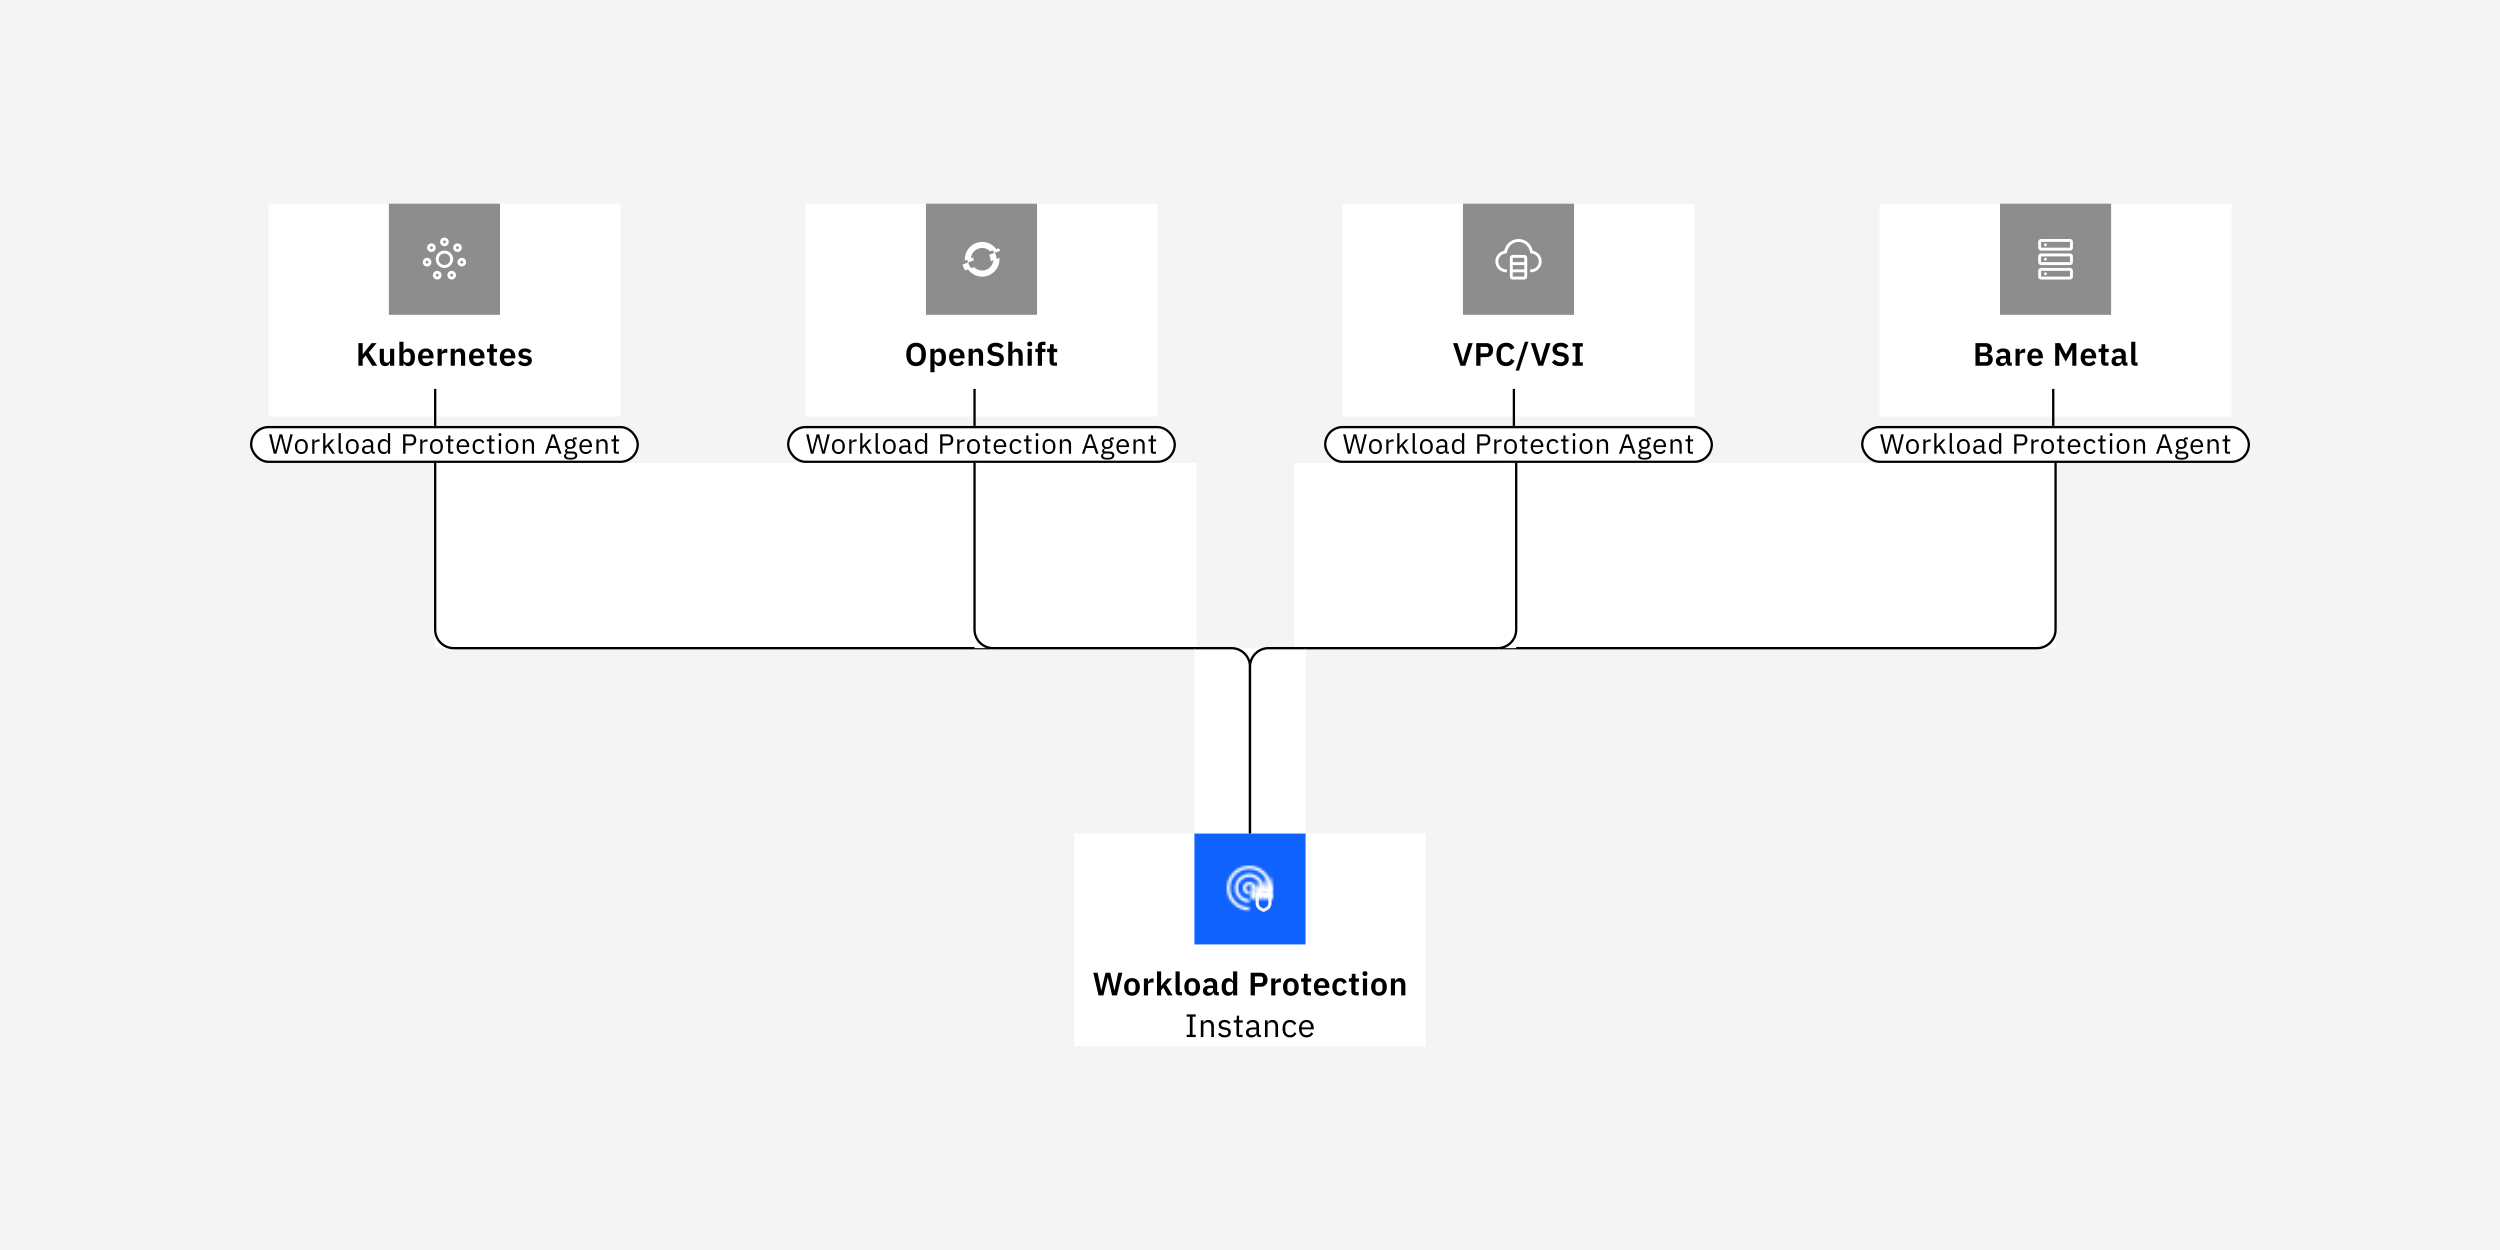 <svg width="1080" height="540" viewBox="0 0 1080 540" fill="none" xmlns="http://www.w3.org/2000/svg">
<rect width="1080" height="540" fill="#F4F4F4"/>
<rect width="152" height="92" transform="translate(464 360)" fill="white" style="mix-blend-mode:multiply"/>
<rect width="48" height="48" transform="translate(516 360)" fill="#0F62FE"/>
<path d="M545.864 394L544.39 393.301C543.192 392.734 542.418 391.511 542.418 390.184V385.724H549.311V390.184C549.311 391.511 548.537 392.734 547.339 393.301L545.864 394ZM543.797 387.103V390.185C543.797 390.98 544.261 391.715 544.98 392.054L545.864 392.473L546.749 392.054C547.468 391.715 547.932 390.98 547.932 390.185V387.103H543.797Z" fill="#F4F4F4"/>
<mask id="mask0_912_49666" style="mask-type:luminance" maskUnits="userSpaceOnUse" x="530" y="374" width="20" height="20">
<path d="M549.294 383.655C549.294 381.076 548.291 378.651 546.468 376.828C544.645 375.005 542.222 374 539.645 374C537.067 374 534.644 375.004 532.822 376.828C529.059 380.592 529.059 386.717 532.822 390.482C534.651 392.312 537.13 393.307 539.661 393.307V391.927C537.49 391.928 535.365 391.076 533.796 389.507C530.571 386.28 530.571 381.03 533.796 377.803C535.358 376.24 537.435 375.38 539.645 375.38C541.854 375.38 543.931 376.24 545.493 377.803C547.056 379.366 547.916 381.445 547.916 383.655C547.916 384.558 547.765 385.435 547.489 386.266L548.797 386.702C549.119 385.732 549.294 384.708 549.294 383.655Z" fill="white"/>
<path d="M545.657 382.051C545.229 380.45 544.202 379.111 542.767 378.283C541.333 377.454 539.661 377.233 538.06 377.662C536.409 378.105 535.09 379.179 534.296 380.556C533.502 381.932 533.231 383.611 533.674 385.264C534.416 388.033 536.929 389.857 539.666 389.857V388.48C536.771 388.479 534.198 385.856 534.973 382.329C535.146 381.538 535.565 380.813 536.16 380.263C537.922 378.634 540.249 378.42 542.078 379.477C543.194 380.122 543.993 381.162 544.326 382.408C544.574 383.334 544.515 384.292 544.22 385.176L545.536 385.614C545.916 384.479 545.977 383.241 545.657 382.051Z" fill="white"/>
<path d="M538.283 383.655C538.283 382.895 538.901 382.276 539.661 382.276C540.421 382.276 541.04 382.895 541.04 383.655C541.04 383.808 541.009 383.952 540.963 384.089L542.266 384.523C542.357 384.249 542.418 383.96 542.418 383.655C542.418 382.132 541.184 380.896 539.661 380.896C538.139 380.896 536.904 382.132 536.904 383.655C536.904 385.178 538.139 386.414 539.661 386.414V385.034C538.901 385.034 538.283 384.415 538.283 383.655Z" fill="white"/>
<path d="M540.351 382.276V384.345H542.418V382.276H540.351Z" fill="url(#paint0_linear_912_49666)"/>
<path d="M545.865 385.034V380.207H542.418V385.034H545.865Z" fill="url(#paint1_linear_912_49666)"/>
<path d="M550 385.724V377.448H545.864V385.724H550Z" fill="url(#paint2_linear_912_49666)"/>
<path d="M550 385.724H545.865V388.482H550V385.724Z" fill="black"/>
<path d="M545.864 385.034H542.418V388.482H545.864V385.034Z" fill="black"/>
<path d="M542.418 384.345H540.351V388.483H542.418V384.345Z" fill="black"/>
</mask>
<g mask="url(#mask0_912_49666)">
<path d="M528.633 372.621V394.689H550.689V372.621H528.633Z" fill="white"/>
</g>
<path d="M476.676 430L477.922 424.834L478.552 422.258H478.58L479.182 424.834L480.428 430H482.514L484.852 420.228H483.088L482.094 424.918L481.478 427.914H481.436L480.75 424.918L479.63 420.228H477.586L476.466 424.918L475.766 427.914H475.724L475.122 424.918L474.156 420.228H472.308L474.576 430H476.676ZM489.012 430.168C491.112 430.168 492.414 428.684 492.414 426.332C492.414 423.994 491.112 422.524 489.012 422.524C486.926 422.524 485.624 423.994 485.624 426.332C485.624 428.684 486.926 430.168 489.012 430.168ZM489.012 428.726C488.088 428.726 487.5 428.124 487.5 427.018V425.66C487.5 424.568 488.088 423.966 489.012 423.966C489.95 423.966 490.538 424.568 490.538 425.66V427.018C490.538 428.124 489.95 428.726 489.012 428.726ZM495.955 430V425.52C495.955 424.722 496.585 424.386 497.789 424.386H498.349V422.692H497.957C496.795 422.692 496.207 423.434 496.025 424.204H495.955V422.692H494.163V430H495.955ZM499.819 430H501.611V427.774L502.577 426.724L504.453 430H506.581L503.795 425.52L506.315 422.692H504.285L502.647 424.568L501.681 425.884H501.611V419.64H499.819V430ZM510.598 430V428.572H509.632V419.64H507.84V428.236C507.84 429.356 508.414 430 509.632 430H510.598ZM515.014 430.168C517.114 430.168 518.416 428.684 518.416 426.332C518.416 423.994 517.114 422.524 515.014 422.524C512.928 422.524 511.626 423.994 511.626 426.332C511.626 428.684 512.928 430.168 515.014 430.168ZM515.014 428.726C514.09 428.726 513.502 428.124 513.502 427.018V425.66C513.502 424.568 514.09 423.966 515.014 423.966C515.952 423.966 516.54 424.568 516.54 425.66V427.018C516.54 428.124 515.952 428.726 515.014 428.726ZM521.97 430.168C523.062 430.168 523.86 429.678 524.098 428.74H524.182C524.294 429.496 524.77 430 525.54 430H526.534V428.572H525.806V425.128C525.806 423.462 524.756 422.524 522.782 422.524C521.312 422.524 520.458 423.084 519.926 423.924L520.99 424.876C521.34 424.372 521.816 423.952 522.656 423.952C523.608 423.952 524.014 424.428 524.014 425.24V425.772H522.768C520.78 425.772 519.646 426.514 519.646 428.012C519.646 429.314 520.486 430.168 521.97 430.168ZM522.572 428.866C521.872 428.866 521.466 428.572 521.466 427.984V427.746C521.466 427.172 521.928 426.85 522.866 426.85H524.014V427.816C524.014 428.502 523.37 428.866 522.572 428.866ZM532.681 430H534.473V419.64H532.681V423.896H532.611C532.359 423.056 531.561 422.524 530.595 422.524C528.761 422.524 527.739 423.896 527.739 426.332C527.739 428.782 528.761 430.168 530.595 430.168C531.561 430.168 532.345 429.608 532.611 428.782H532.681V430ZM531.169 428.684C530.245 428.684 529.615 428.012 529.615 426.976V425.716C529.615 424.68 530.245 423.994 531.169 423.994C532.023 423.994 532.681 424.456 532.681 425.17V427.494C532.681 428.25 532.023 428.684 531.169 428.684ZM542.128 430V426.276H544.676C546.482 426.276 547.574 425.072 547.574 423.252C547.574 421.446 546.482 420.228 544.676 420.228H540.28V430H542.128ZM542.128 421.838H544.508C545.222 421.838 545.656 422.216 545.656 422.93V423.574C545.656 424.288 545.222 424.68 544.508 424.68H542.128V421.838ZM550.952 430V425.52C550.952 424.722 551.582 424.386 552.786 424.386H553.346V422.692H552.954C551.792 422.692 551.204 423.434 551.022 424.204H550.952V422.692H549.16V430H550.952ZM557.646 430.168C559.746 430.168 561.048 428.684 561.048 426.332C561.048 423.994 559.746 422.524 557.646 422.524C555.56 422.524 554.258 423.994 554.258 426.332C554.258 428.684 555.56 430.168 557.646 430.168ZM557.646 428.726C556.722 428.726 556.134 428.124 556.134 427.018V425.66C556.134 424.568 556.722 423.966 557.646 423.966C558.584 423.966 559.172 424.568 559.172 425.66V427.018C559.172 428.124 558.584 428.726 557.646 428.726ZM565.024 430H566.312V428.572H564.926V424.12H566.424V422.692H564.926V420.69H563.316V421.936C563.316 422.44 563.148 422.692 562.616 422.692H562.056V424.12H563.134V428.138C563.134 429.328 563.792 430 565.024 430ZM571.037 430.168C572.395 430.168 573.459 429.65 574.061 428.824L573.095 427.746C572.647 428.32 572.115 428.74 571.233 428.74C570.057 428.74 569.455 428.026 569.455 426.976V426.794H574.313V426.206C574.313 424.204 573.263 422.524 570.981 422.524C568.839 422.524 567.593 424.022 567.593 426.332C567.593 428.67 568.881 430.168 571.037 430.168ZM571.009 423.868C571.933 423.868 572.451 424.554 572.451 425.562V425.688H569.455V425.576C569.455 424.568 570.071 423.868 571.009 423.868ZM578.934 430.168C580.348 430.168 581.37 429.524 581.846 428.236L580.474 427.578C580.208 428.236 579.788 428.726 578.934 428.726C577.94 428.726 577.436 428.04 577.436 427.018V425.688C577.436 424.666 577.94 423.966 578.934 423.966C579.704 423.966 580.166 424.414 580.334 425.03L581.804 424.372C581.37 423.224 580.404 422.524 578.934 422.524C576.778 422.524 575.56 423.994 575.56 426.332C575.56 428.684 576.778 430.168 578.934 430.168ZM585.67 430H586.958V428.572H585.572V424.12H587.07V422.692H585.572V420.69H583.962V421.936C583.962 422.44 583.794 422.692 583.262 422.692H582.702V424.12H583.78V428.138C583.78 429.328 584.438 430 585.67 430ZM589.68 421.628C590.408 421.628 590.73 421.25 590.73 420.732V420.452C590.73 419.934 590.408 419.556 589.68 419.556C588.938 419.556 588.63 419.934 588.63 420.452V420.732C588.63 421.25 588.938 421.628 589.68 421.628ZM588.784 430H590.576V422.692H588.784V430ZM595.711 430.168C597.811 430.168 599.113 428.684 599.113 426.332C599.113 423.994 597.811 422.524 595.711 422.524C593.625 422.524 592.323 423.994 592.323 426.332C592.323 428.684 593.625 430.168 595.711 430.168ZM595.711 428.726C594.787 428.726 594.199 428.124 594.199 427.018V425.66C594.199 424.568 594.787 423.966 595.711 423.966C596.649 423.966 597.237 424.568 597.237 425.66V427.018C597.237 428.124 596.649 428.726 595.711 428.726ZM602.654 430V425.17C602.654 424.386 603.368 423.994 604.11 423.994C604.964 423.994 605.314 424.526 605.314 425.562V430H607.106V425.38C607.106 423.56 606.266 422.524 604.768 422.524C603.634 422.524 603.018 423.126 602.724 423.91H602.654V422.692H600.862V430H602.654Z" fill="black"/>
<path d="M516.562 448V447.02H515.19V439.208H516.562V438.228H512.642V439.208H514.014V447.02H512.642V448H516.562ZM519.878 448V442.988C519.878 442.064 520.746 441.616 521.642 441.616C522.72 441.616 523.28 442.274 523.28 443.562V448H524.4V443.366C524.4 441.616 523.462 440.608 521.978 440.608C520.9 440.608 520.284 441.14 519.934 441.952H519.878V440.776H518.758V448H519.878ZM529.045 448.168C530.697 448.168 531.719 447.314 531.719 445.914C531.719 444.822 531.103 444.122 529.507 443.884L528.947 443.8C528.051 443.66 527.561 443.38 527.561 442.68C527.561 441.994 528.051 441.56 528.975 441.56C529.899 441.56 530.515 441.994 530.837 442.442L531.579 441.77C530.991 441.042 530.221 440.608 529.059 440.608C527.589 440.608 526.483 441.308 526.483 442.736C526.483 444.08 527.477 444.626 528.807 444.822L529.381 444.906C530.333 445.046 530.641 445.48 530.641 446.04C530.641 446.782 530.081 447.216 529.129 447.216C528.219 447.216 527.547 446.81 526.987 446.11L526.189 446.754C526.833 447.608 527.715 448.168 529.045 448.168ZM536.757 448V447.02H535.287V441.756H536.869V440.776H535.287V438.774H534.279V440.118C534.279 440.608 534.125 440.776 533.649 440.776H532.977V441.756H534.167V446.81C534.167 447.51 534.587 448 535.357 448H536.757ZM544.71 448V447.02H543.884V443.044C543.884 441.518 542.848 440.608 541.112 440.608C539.81 440.608 538.942 441.252 538.55 442.022L539.222 442.652C539.614 441.994 540.188 441.574 541.056 441.574C542.204 441.574 542.764 442.134 542.764 443.156V443.87H541.336C539.236 443.87 538.256 444.626 538.256 445.984C538.256 447.328 539.152 448.168 540.678 448.168C541.686 448.168 542.456 447.706 542.764 446.824H542.834C542.918 447.496 543.254 448 544.08 448H544.71ZM540.86 447.216C539.992 447.216 539.432 446.81 539.432 446.096V445.802C539.432 445.102 540.006 444.71 541.28 444.71H542.764V445.9C542.764 446.642 541.966 447.216 540.86 447.216ZM547.588 448V442.988C547.588 442.064 548.456 441.616 549.352 441.616C550.43 441.616 550.99 442.274 550.99 443.562V448H552.11V443.366C552.11 441.616 551.172 440.608 549.688 440.608C548.61 440.608 547.994 441.14 547.644 441.952H547.588V440.776H546.468V448H547.588ZM557.273 448.168C558.645 448.168 559.583 447.496 560.045 446.46L559.233 445.914C558.841 446.74 558.183 447.174 557.273 447.174C555.943 447.174 555.257 446.264 555.257 445.004V443.772C555.257 442.512 555.943 441.602 557.273 441.602C558.155 441.602 558.771 442.036 559.037 442.778L559.975 442.302C559.555 441.308 558.701 440.608 557.273 440.608C555.243 440.608 554.053 442.078 554.053 444.388C554.053 446.698 555.243 448.168 557.273 448.168ZM564.42 448.168C565.778 448.168 566.814 447.496 567.276 446.516L566.478 445.942C566.1 446.74 565.4 447.188 564.49 447.188C563.146 447.188 562.348 446.25 562.348 445.004V444.668H567.542V444.136C567.542 442.092 566.352 440.608 564.42 440.608C562.46 440.608 561.172 442.092 561.172 444.388C561.172 446.684 562.46 448.168 564.42 448.168ZM564.42 441.546C565.568 441.546 566.338 442.4 566.338 443.674V443.828H562.348V443.73C562.348 442.47 563.202 441.546 564.42 441.546Z" fill="black"/>
<rect width="152" height="92" transform="translate(116 88)" fill="white" style="mix-blend-mode:multiply"/>
<rect width="48" height="48" transform="translate(168 88)" fill="#8D8D8D"/>
<path d="M192 106.375C191.629 106.375 191.267 106.265 190.958 106.059C190.65 105.853 190.41 105.56 190.268 105.218C190.126 104.875 190.089 104.498 190.161 104.134C190.233 103.77 190.412 103.436 190.674 103.174C190.936 102.912 191.27 102.733 191.634 102.661C191.998 102.589 192.375 102.626 192.718 102.768C193.06 102.91 193.353 103.15 193.559 103.458C193.765 103.767 193.875 104.129 193.875 104.5C193.874 104.997 193.677 105.474 193.325 105.825C192.974 106.177 192.497 106.374 192 106.375ZM192 103.875C191.876 103.875 191.756 103.912 191.653 103.98C191.55 104.049 191.47 104.147 191.423 104.261C191.375 104.375 191.363 104.501 191.387 104.622C191.411 104.743 191.471 104.855 191.558 104.942C191.645 105.029 191.757 105.089 191.878 105.113C191.999 105.137 192.125 105.125 192.239 105.077C192.353 105.03 192.451 104.95 192.52 104.847C192.588 104.744 192.625 104.624 192.625 104.5C192.625 104.334 192.559 104.175 192.442 104.058C192.325 103.941 192.166 103.875 192 103.875Z" fill="white"/>
<path d="M188.875 120.75C188.504 120.75 188.142 120.64 187.833 120.434C187.525 120.228 187.285 119.935 187.143 119.593C187.001 119.25 186.964 118.873 187.036 118.509C187.108 118.145 187.287 117.811 187.549 117.549C187.811 117.287 188.145 117.108 188.509 117.036C188.873 116.964 189.25 117.001 189.593 117.143C189.935 117.285 190.228 117.525 190.434 117.833C190.64 118.142 190.75 118.504 190.75 118.875C190.749 119.372 190.552 119.849 190.2 120.2C189.849 120.552 189.372 120.749 188.875 120.75ZM188.875 118.25C188.751 118.25 188.631 118.287 188.528 118.355C188.425 118.424 188.345 118.522 188.298 118.636C188.25 118.75 188.238 118.876 188.262 118.997C188.286 119.118 188.346 119.23 188.433 119.317C188.52 119.404 188.632 119.464 188.753 119.488C188.874 119.512 189 119.5 189.114 119.452C189.228 119.405 189.326 119.325 189.395 119.222C189.463 119.119 189.5 118.999 189.5 118.875C189.5 118.709 189.434 118.55 189.317 118.433C189.2 118.316 189.041 118.25 188.875 118.25Z" fill="white"/>
<path d="M186.375 108.875C186.004 108.875 185.642 108.765 185.333 108.559C185.025 108.353 184.785 108.06 184.643 107.718C184.501 107.375 184.464 106.998 184.536 106.634C184.608 106.27 184.787 105.936 185.049 105.674C185.311 105.412 185.645 105.233 186.009 105.161C186.373 105.089 186.75 105.126 187.093 105.268C187.435 105.41 187.728 105.65 187.934 105.958C188.14 106.267 188.25 106.629 188.25 107C188.249 107.497 188.052 107.974 187.7 108.325C187.349 108.677 186.872 108.874 186.375 108.875ZM186.375 106.375C186.251 106.375 186.131 106.412 186.028 106.48C185.925 106.549 185.845 106.647 185.798 106.761C185.75 106.875 185.738 107.001 185.762 107.122C185.786 107.243 185.846 107.355 185.933 107.442C186.02 107.529 186.132 107.589 186.253 107.613C186.374 107.637 186.5 107.625 186.614 107.577C186.728 107.53 186.826 107.45 186.895 107.347C186.963 107.244 187 107.124 187 107C187 106.834 186.934 106.675 186.817 106.558C186.7 106.441 186.541 106.375 186.375 106.375Z" fill="white"/>
<path d="M195.125 120.75C194.754 120.75 194.392 120.64 194.083 120.434C193.775 120.228 193.535 119.935 193.393 119.593C193.251 119.25 193.214 118.873 193.286 118.509C193.358 118.145 193.537 117.811 193.799 117.549C194.061 117.287 194.395 117.108 194.759 117.036C195.123 116.964 195.5 117.001 195.843 117.143C196.185 117.285 196.478 117.525 196.684 117.833C196.89 118.142 197 118.504 197 118.875C196.999 119.372 196.802 119.849 196.45 120.2C196.099 120.552 195.622 120.749 195.125 120.75ZM195.125 118.25C195.001 118.25 194.881 118.287 194.778 118.355C194.675 118.424 194.595 118.522 194.548 118.636C194.5 118.75 194.488 118.876 194.512 118.997C194.536 119.118 194.596 119.23 194.683 119.317C194.77 119.404 194.882 119.464 195.003 119.488C195.124 119.512 195.25 119.5 195.364 119.452C195.478 119.405 195.576 119.325 195.645 119.222C195.713 119.119 195.75 118.999 195.75 118.875C195.75 118.709 195.684 118.55 195.567 118.433C195.45 118.316 195.291 118.25 195.125 118.25Z" fill="white"/>
<path d="M197.625 108.875C197.254 108.875 196.892 108.765 196.583 108.559C196.275 108.353 196.035 108.06 195.893 107.718C195.751 107.375 195.714 106.998 195.786 106.634C195.858 106.27 196.037 105.936 196.299 105.674C196.561 105.412 196.895 105.233 197.259 105.161C197.623 105.089 198 105.126 198.343 105.268C198.685 105.41 198.978 105.65 199.184 105.958C199.39 106.267 199.5 106.629 199.5 107C199.499 107.497 199.302 107.974 198.95 108.325C198.599 108.677 198.122 108.874 197.625 108.875ZM197.625 106.375C197.501 106.375 197.381 106.412 197.278 106.48C197.175 106.549 197.095 106.647 197.048 106.761C197 106.875 196.988 107.001 197.012 107.122C197.036 107.243 197.096 107.355 197.183 107.442C197.27 107.529 197.382 107.589 197.503 107.613C197.624 107.637 197.75 107.625 197.864 107.577C197.978 107.53 198.076 107.45 198.145 107.347C198.213 107.244 198.25 107.124 198.25 107C198.25 106.834 198.184 106.675 198.067 106.558C197.95 106.441 197.791 106.375 197.625 106.375Z" fill="white"/>
<path d="M184.5 115.125C184.129 115.125 183.767 115.015 183.458 114.809C183.15 114.603 182.91 114.31 182.768 113.968C182.626 113.625 182.589 113.248 182.661 112.884C182.733 112.52 182.912 112.186 183.174 111.924C183.436 111.662 183.77 111.483 184.134 111.411C184.498 111.339 184.875 111.376 185.218 111.518C185.56 111.66 185.853 111.9 186.059 112.208C186.265 112.517 186.375 112.879 186.375 113.25C186.374 113.747 186.177 114.224 185.825 114.575C185.474 114.927 184.997 115.124 184.5 115.125ZM184.5 112.625C184.376 112.625 184.256 112.662 184.153 112.73C184.05 112.799 183.97 112.897 183.923 113.011C183.875 113.125 183.863 113.251 183.887 113.372C183.911 113.493 183.971 113.605 184.058 113.692C184.145 113.779 184.257 113.839 184.378 113.863C184.499 113.887 184.625 113.875 184.739 113.827C184.853 113.78 184.951 113.7 185.02 113.597C185.088 113.494 185.125 113.374 185.125 113.25C185.125 113.084 185.059 112.925 184.942 112.808C184.825 112.691 184.666 112.625 184.5 112.625Z" fill="white"/>
<path d="M199.5 115.125C199.129 115.125 198.767 115.015 198.458 114.809C198.15 114.603 197.91 114.31 197.768 113.968C197.626 113.625 197.589 113.248 197.661 112.884C197.733 112.52 197.912 112.186 198.174 111.924C198.436 111.662 198.77 111.483 199.134 111.411C199.498 111.339 199.875 111.376 200.218 111.518C200.56 111.66 200.853 111.9 201.059 112.208C201.265 112.517 201.375 112.879 201.375 113.25C201.374 113.747 201.177 114.224 200.825 114.575C200.474 114.927 199.997 115.124 199.5 115.125ZM199.5 112.625C199.376 112.625 199.256 112.662 199.153 112.73C199.05 112.799 198.97 112.897 198.923 113.011C198.875 113.125 198.863 113.251 198.887 113.372C198.911 113.493 198.971 113.605 199.058 113.692C199.145 113.779 199.257 113.839 199.378 113.863C199.499 113.887 199.625 113.875 199.739 113.827C199.853 113.78 199.951 113.7 200.02 113.597C200.088 113.494 200.125 113.374 200.125 113.25C200.125 113.084 200.059 112.925 199.942 112.808C199.825 112.691 199.666 112.625 199.5 112.625Z" fill="white"/>
<path d="M192 115.75C191.258 115.75 190.533 115.53 189.917 115.118C189.3 114.706 188.819 114.12 188.535 113.435C188.252 112.75 188.177 111.996 188.322 111.268C188.467 110.541 188.824 109.873 189.348 109.348C189.873 108.824 190.541 108.467 191.268 108.322C191.996 108.177 192.75 108.252 193.435 108.535C194.12 108.819 194.706 109.3 195.118 109.917C195.53 110.533 195.75 111.258 195.75 112C195.749 112.994 195.353 113.947 194.65 114.65C193.947 115.353 192.994 115.749 192 115.75ZM192 109.5C191.506 109.5 191.022 109.647 190.611 109.921C190.2 110.196 189.88 110.586 189.69 111.043C189.501 111.5 189.452 112.003 189.548 112.488C189.645 112.973 189.883 113.418 190.232 113.768C190.582 114.117 191.027 114.356 191.512 114.452C191.997 114.548 192.5 114.499 192.957 114.31C193.414 114.12 193.804 113.8 194.079 113.389C194.353 112.978 194.5 112.494 194.5 112C194.499 111.337 194.236 110.702 193.767 110.233C193.298 109.764 192.663 109.501 192 109.5Z" fill="white"/>
<path d="M160.766 158H162.964L159.282 152.302L162.684 148.228H160.556L158.134 151.21L156.748 153.044H156.678V148.228H154.83V158H156.678V155.116L157.98 153.576L160.766 158ZM168.502 158H170.294V150.692H168.502V155.522C168.502 156.306 167.788 156.684 167.074 156.684C166.22 156.684 165.842 156.138 165.842 155.13V150.692H164.05V155.312C164.05 157.132 164.89 158.168 166.388 158.168C167.592 158.168 168.18 157.51 168.432 156.782H168.502V158ZM172.525 158H174.317V156.782H174.373C174.653 157.608 175.423 158.168 176.389 158.168C178.237 158.168 179.259 156.782 179.259 154.332C179.259 151.896 178.237 150.524 176.389 150.524C175.423 150.524 174.639 151.056 174.373 151.896H174.317V147.64H172.525V158ZM175.815 156.684C174.961 156.684 174.317 156.25 174.317 155.494V153.17C174.317 152.456 174.961 151.994 175.815 151.994C176.739 151.994 177.383 152.68 177.383 153.716V154.976C177.383 156.012 176.739 156.684 175.815 156.684ZM184.033 158.168C185.391 158.168 186.455 157.65 187.057 156.824L186.091 155.746C185.643 156.32 185.111 156.74 184.229 156.74C183.053 156.74 182.451 156.026 182.451 154.976V154.794H187.309V154.206C187.309 152.204 186.259 150.524 183.977 150.524C181.835 150.524 180.589 152.022 180.589 154.332C180.589 156.67 181.877 158.168 184.033 158.168ZM184.005 151.868C184.929 151.868 185.447 152.554 185.447 153.562V153.688H182.451V153.576C182.451 152.568 183.067 151.868 184.005 151.868ZM190.838 158V153.52C190.838 152.722 191.468 152.386 192.672 152.386H193.232V150.692H192.84C191.678 150.692 191.09 151.434 190.908 152.204H190.838V150.692H189.046V158H190.838ZM196.494 158V153.17C196.494 152.386 197.208 151.994 197.95 151.994C198.804 151.994 199.154 152.526 199.154 153.562V158H200.946V153.38C200.946 151.56 200.106 150.524 198.608 150.524C197.474 150.524 196.858 151.126 196.564 151.91H196.494V150.692H194.702V158H196.494ZM206.046 158.168C207.404 158.168 208.468 157.65 209.07 156.824L208.104 155.746C207.656 156.32 207.124 156.74 206.242 156.74C205.066 156.74 204.464 156.026 204.464 154.976V154.794H209.322V154.206C209.322 152.204 208.272 150.524 205.99 150.524C203.848 150.524 202.602 152.022 202.602 154.332C202.602 156.67 203.89 158.168 206.046 158.168ZM206.018 151.868C206.942 151.868 207.46 152.554 207.46 153.562V153.688H204.464V153.576C204.464 152.568 205.08 151.868 206.018 151.868ZM213.341 158H214.629V156.572H213.243V152.12H214.741V150.692H213.243V148.69H211.633V149.936C211.633 150.44 211.465 150.692 210.933 150.692H210.373V152.12H211.451V156.138C211.451 157.328 212.109 158 213.341 158ZM219.355 158.168C220.713 158.168 221.777 157.65 222.379 156.824L221.413 155.746C220.965 156.32 220.433 156.74 219.551 156.74C218.375 156.74 217.773 156.026 217.773 154.976V154.794H222.631V154.206C222.631 152.204 221.581 150.524 219.299 150.524C217.157 150.524 215.911 152.022 215.911 154.332C215.911 156.67 217.199 158.168 219.355 158.168ZM219.327 151.868C220.251 151.868 220.769 152.554 220.769 153.562V153.688H217.773V153.576C217.773 152.568 218.389 151.868 219.327 151.868ZM226.761 158.168C228.581 158.168 229.771 157.188 229.771 155.774C229.771 154.556 229.001 153.842 227.405 153.618L226.663 153.52C225.977 153.408 225.711 153.184 225.711 152.694C225.711 152.246 226.047 151.938 226.817 151.938C227.531 151.938 228.147 152.274 228.567 152.722L229.617 151.672C228.917 150.944 228.189 150.524 226.761 150.524C225.095 150.524 223.989 151.42 223.989 152.834C223.989 154.164 224.857 154.85 226.425 155.046L227.153 155.144C227.797 155.228 228.049 155.494 228.049 155.914C228.049 156.432 227.685 156.754 226.831 156.754C226.005 156.754 225.361 156.376 224.829 155.76L223.737 156.824C224.465 157.664 225.375 158.168 226.761 158.168Z" fill="black"/>
<rect width="152" height="92" transform="translate(348 88)" fill="white" style="mix-blend-mode:multiply"/>
<rect width="48" height="48" transform="translate(400 88)" fill="#8D8D8D"/>
<path d="M430.538 111.873C430.462 110.936 430.212 110.021 429.801 109.175L432.125 108.332C431.942 107.952 431.727 107.589 431.483 107.245L430.393 107.642C429.441 106.308 428.079 105.323 426.514 104.837C424.948 104.352 423.267 104.393 421.728 104.954C420.188 105.515 418.875 106.566 417.989 107.944C417.104 109.323 416.694 110.954 416.824 112.588L417.917 112.187C417.951 112.605 418.02 113.02 418.123 113.427L415.802 114.274C416.032 115.186 416.429 116.046 416.973 116.813L418.202 116.365L418.203 116.368C418.949 117.418 419.955 118.256 421.122 118.799C422.925 119.637 424.987 119.726 426.855 119.046C428.723 118.366 430.245 116.973 431.088 115.172C431.634 114.003 431.867 112.713 431.763 111.427L430.538 111.873ZM428.713 114.059C428.167 115.229 427.179 116.134 425.966 116.577C424.753 117.019 423.414 116.962 422.243 116.418C421.712 116.171 421.231 115.829 420.823 115.41L419.583 115.862C418.916 115.175 418.466 114.308 418.286 113.369L418.287 113.368L420.614 112.52C420.532 112.095 420.506 111.661 420.537 111.229L419.443 111.627C419.501 110.841 419.749 110.082 420.166 109.413C420.583 108.745 421.156 108.188 421.836 107.791C422.516 107.393 423.282 107.167 424.069 107.132C424.856 107.096 425.64 107.253 426.353 107.588H426.357C426.886 107.836 427.365 108.178 427.772 108.597L428.863 108.201C429.163 108.51 429.422 108.858 429.631 109.236L427.312 110.086C427.779 110.92 427.992 111.874 427.922 112.828L429.153 112.381C429.109 112.962 428.961 113.531 428.713 114.059H428.713Z" fill="white"/>
<path d="M395.75 158.168C398.326 158.168 400.006 156.418 400.006 153.114C400.006 149.81 398.326 148.06 395.75 148.06C393.188 148.06 391.494 149.81 391.494 153.114C391.494 156.418 393.188 158.168 395.75 158.168ZM395.75 156.53C394.35 156.53 393.454 155.536 393.454 153.87V152.358C393.454 150.692 394.35 149.698 395.75 149.698C397.15 149.698 398.046 150.692 398.046 152.358V153.87C398.046 155.536 397.15 156.53 395.75 156.53ZM401.929 160.8H403.721V156.782H403.777C404.057 157.608 404.827 158.168 405.793 158.168C407.641 158.168 408.663 156.782 408.663 154.332C408.663 151.896 407.641 150.524 405.793 150.524C404.827 150.524 404.043 151.056 403.777 151.896H403.721V150.692H401.929V160.8ZM405.219 156.684C404.365 156.684 403.721 156.25 403.721 155.494V153.17C403.721 152.456 404.365 151.994 405.219 151.994C406.143 151.994 406.787 152.68 406.787 153.716V154.976C406.787 156.012 406.143 156.684 405.219 156.684ZM413.438 158.168C414.796 158.168 415.86 157.65 416.462 156.824L415.496 155.746C415.048 156.32 414.516 156.74 413.634 156.74C412.458 156.74 411.856 156.026 411.856 154.976V154.794H416.714V154.206C416.714 152.204 415.664 150.524 413.382 150.524C411.24 150.524 409.994 152.022 409.994 154.332C409.994 156.67 411.282 158.168 413.438 158.168ZM413.41 151.868C414.334 151.868 414.852 152.554 414.852 153.562V153.688H411.856V153.576C411.856 152.568 412.472 151.868 413.41 151.868ZM420.242 158V153.17C420.242 152.386 420.956 151.994 421.698 151.994C422.552 151.994 422.902 152.526 422.902 153.562V158H424.694V153.38C424.694 151.56 423.854 150.524 422.356 150.524C421.222 150.524 420.606 151.126 420.312 151.91H420.242V150.692H418.45V158H420.242ZM429.991 158.168C432.329 158.168 433.659 156.908 433.659 155.06C433.659 153.45 432.735 152.568 430.761 152.218L429.851 152.05C428.913 151.882 428.493 151.574 428.493 150.832C428.493 150.104 429.039 149.684 430.089 149.684C431.125 149.684 431.797 150.09 432.273 150.692L433.533 149.502C432.749 148.564 431.657 148.06 430.187 148.06C428.003 148.06 426.645 149.194 426.645 150.944C426.645 152.54 427.597 153.478 429.571 153.786L430.495 153.926C431.517 154.108 431.825 154.514 431.825 155.172C431.825 155.998 431.237 156.544 430.103 156.544C429.095 156.544 428.269 156.124 427.597 155.34L426.351 156.544C427.177 157.51 428.325 158.168 429.991 158.168ZM435.559 158H437.351V153.17C437.351 152.386 438.065 151.994 438.807 151.994C439.661 151.994 440.011 152.526 440.011 153.562V158H441.803V153.38C441.803 151.56 440.963 150.524 439.465 150.524C438.331 150.524 437.715 151.126 437.421 151.91H437.351V147.64H435.559V158ZM444.846 149.628C445.574 149.628 445.896 149.25 445.896 148.732V148.452C445.896 147.934 445.574 147.556 444.846 147.556C444.104 147.556 443.796 147.934 443.796 148.452V148.732C443.796 149.25 444.104 149.628 444.846 149.628ZM443.95 158H445.742V150.692H443.95V158ZM448.343 158H450.135V152.106H451.633V150.692H450.135V149.068H451.633V147.64H450.359C449.043 147.64 448.343 148.354 448.343 149.642V150.692H447.265V152.106H448.343V158ZM455.315 158H456.603V156.572H455.217V152.12H456.715V150.692H455.217V148.69H453.607V149.936C453.607 150.44 453.439 150.692 452.907 150.692H452.347V152.12H453.425V156.138C453.425 157.328 454.083 158 455.315 158Z" fill="black"/>
<rect width="152" height="92" transform="translate(580 88)" fill="white" style="mix-blend-mode:multiply"/>
<rect width="48" height="48" transform="translate(632 88)" fill="#8D8D8D"/>
<g clip-path="url(#clip0_912_49666)">
<path d="M658.5 110.125H653.5C653.169 110.125 652.851 110.257 652.617 110.492C652.382 110.726 652.25 111.044 652.25 111.375V119.5C652.25 119.831 652.382 120.149 652.617 120.383C652.851 120.618 653.169 120.75 653.5 120.75H658.5C658.831 120.75 659.149 120.618 659.383 120.383C659.618 120.149 659.75 119.831 659.75 119.5V111.375C659.75 111.044 659.618 110.726 659.383 110.492C659.149 110.257 658.831 110.125 658.5 110.125ZM658.5 111.375V113.25H653.5V111.375H658.5ZM658.5 114.5V116.375H653.5V114.5H658.5ZM653.5 119.5V117.625H658.5V119.5H653.5Z" fill="white"/>
<path d="M662.194 108.331C662.179 108.329 662.165 108.321 662.154 108.311C662.144 108.3 662.136 108.287 662.133 108.272C661.888 107.054 661.287 105.938 660.405 105.063C659.523 104.189 658.401 103.598 657.181 103.364C655.561 103.051 653.883 103.391 652.512 104.31C651.142 105.23 650.191 106.654 649.866 108.272C649.863 108.287 649.856 108.3 649.845 108.311C649.834 108.321 649.821 108.329 649.806 108.332C648.661 108.551 647.638 109.19 646.938 110.122C646.238 111.055 645.911 112.215 646.021 113.376C646.13 114.537 646.668 115.616 647.53 116.402C648.392 117.187 649.516 117.623 650.682 117.625H651V116.375H650.685C650.191 116.374 649.704 116.266 649.256 116.06C648.808 115.855 648.409 115.555 648.087 115.181C647.765 114.808 647.526 114.37 647.388 113.897C647.25 113.423 647.215 112.926 647.285 112.438C647.411 111.705 647.763 111.031 648.291 110.509C648.82 109.986 649.498 109.642 650.232 109.525L650.867 109.41C650.883 109.407 650.898 109.399 650.91 109.388C650.921 109.376 650.929 109.361 650.932 109.345L651.045 108.761C651.231 107.7 651.743 106.725 652.51 105.969C653.278 105.214 654.261 104.717 655.324 104.547C655.917 104.465 656.52 104.492 657.103 104.624C658.072 104.86 658.95 105.372 659.632 106.099C660.315 106.825 660.771 107.734 660.946 108.715L661.067 109.345C661.07 109.361 661.078 109.376 661.09 109.388C661.101 109.399 661.116 109.407 661.132 109.41L661.793 109.53C662.522 109.645 663.199 109.98 663.731 110.491C664.215 110.971 664.545 111.583 664.681 112.251C664.816 112.918 664.75 113.61 664.492 114.24C664.233 114.87 663.793 115.41 663.228 115.79C662.663 116.17 661.998 116.373 661.317 116.375H661V117.625H661.317C662.484 117.624 663.608 117.188 664.47 116.402C665.332 115.617 665.871 114.538 665.98 113.377C666.09 112.215 665.762 111.055 665.062 110.122C664.362 109.189 663.339 108.551 662.194 108.331Z" fill="white"/>
</g>
<path d="M633.015 158L636.207 148.228H634.373L632.875 152.988L632.021 156.236H631.979L631.111 152.988L629.613 148.228H627.723L630.915 158H633.015ZM639.583 158V154.276H642.131C643.937 154.276 645.029 153.072 645.029 151.252C645.029 149.446 643.937 148.228 642.131 148.228H637.735V158H639.583ZM639.583 149.838H641.963C642.677 149.838 643.111 150.216 643.111 150.93V151.574C643.111 152.288 642.677 152.68 641.963 152.68H639.583V149.838ZM650.658 158.168C652.408 158.168 653.57 157.314 654.27 155.858L652.772 154.976C652.45 155.858 651.764 156.53 650.658 156.53C649.286 156.53 648.404 155.578 648.404 153.898V152.358C648.404 150.692 649.286 149.698 650.658 149.698C651.75 149.698 652.366 150.286 652.646 151.154L654.228 150.314C653.542 148.802 652.408 148.06 650.658 148.06C648.082 148.06 646.444 149.894 646.444 153.184C646.444 156.474 648.082 158.168 650.658 158.168ZM656.235 160.114L660.253 147.64H658.755L654.737 160.114H656.235ZM666.632 158L669.824 148.228H667.99L666.492 152.988L665.638 156.236H665.596L664.728 152.988L663.23 148.228H661.34L664.532 158H666.632ZM674.048 158.168C676.386 158.168 677.716 156.908 677.716 155.06C677.716 153.45 676.792 152.568 674.818 152.218L673.908 152.05C672.97 151.882 672.55 151.574 672.55 150.832C672.55 150.104 673.096 149.684 674.146 149.684C675.182 149.684 675.854 150.09 676.33 150.692L677.59 149.502C676.806 148.564 675.714 148.06 674.244 148.06C672.06 148.06 670.702 149.194 670.702 150.944C670.702 152.54 671.654 153.478 673.628 153.786L674.552 153.926C675.574 154.108 675.882 154.514 675.882 155.172C675.882 155.998 675.294 156.544 674.16 156.544C673.152 156.544 672.326 156.124 671.654 155.34L670.408 156.544C671.234 157.51 672.382 158.168 674.048 158.168ZM683.761 158V156.516H682.459V149.712H683.761V148.228H679.323V149.712H680.611V156.516H679.323V158H683.761Z" fill="black"/>
<rect width="152" height="92" transform="translate(812 88)" fill="white" style="mix-blend-mode:multiply"/>
<rect width="48" height="48" transform="translate(864 88)" fill="#8D8D8D"/>
<path d="M883.625 106.375C883.97 106.375 884.25 106.095 884.25 105.75C884.25 105.405 883.97 105.125 883.625 105.125C883.28 105.125 883 105.405 883 105.75C883 106.095 883.28 106.375 883.625 106.375Z" fill="white"/>
<path d="M894.25 108.25H881.75C881.419 108.25 881.101 108.118 880.867 107.883C880.632 107.649 880.5 107.331 880.5 107V104.5C880.5 104.169 880.632 103.851 880.867 103.617C881.101 103.382 881.419 103.25 881.75 103.25H894.25C894.581 103.25 894.899 103.382 895.133 103.617C895.368 103.851 895.5 104.169 895.5 104.5V107C895.5 107.331 895.368 107.649 895.133 107.883C894.899 108.118 894.581 108.25 894.25 108.25ZM881.75 104.5V107H894.25V104.5H881.75Z" fill="white"/>
<path d="M883.625 112.625C883.97 112.625 884.25 112.345 884.25 112C884.25 111.655 883.97 111.375 883.625 111.375C883.28 111.375 883 111.655 883 112C883 112.345 883.28 112.625 883.625 112.625Z" fill="white"/>
<path d="M894.25 114.5H881.75C881.419 114.5 881.101 114.368 880.867 114.133C880.632 113.899 880.5 113.581 880.5 113.25V110.75C880.5 110.419 880.632 110.101 880.867 109.867C881.101 109.632 881.419 109.5 881.75 109.5H894.25C894.581 109.5 894.899 109.632 895.133 109.867C895.368 110.101 895.5 110.419 895.5 110.75V113.25C895.5 113.581 895.368 113.899 895.133 114.133C894.899 114.368 894.581 114.5 894.25 114.5ZM881.75 110.75V113.25H894.25V110.75H881.75Z" fill="white"/>
<path d="M883.625 118.875C883.97 118.875 884.25 118.595 884.25 118.25C884.25 117.905 883.97 117.625 883.625 117.625C883.28 117.625 883 117.905 883 118.25C883 118.595 883.28 118.875 883.625 118.875Z" fill="white"/>
<path d="M894.25 120.75H881.75C881.419 120.75 881.101 120.618 880.867 120.383C880.632 120.149 880.5 119.831 880.5 119.5V117C880.5 116.669 880.632 116.351 880.867 116.117C881.101 115.882 881.419 115.75 881.75 115.75H894.25C894.581 115.75 894.899 115.882 895.133 116.117C895.368 116.351 895.5 116.669 895.5 117V119.5C895.5 119.831 895.368 120.149 895.133 120.383C894.899 120.618 894.581 120.75 894.25 120.75ZM881.75 117V119.5H894.25V117H881.75Z" fill="white"/>
<path d="M853.401 158H858.357C859.799 158 860.877 156.768 860.877 155.2C860.877 153.534 859.617 152.932 858.763 152.918V152.834C859.659 152.778 860.513 152.218 860.513 150.734C860.513 149.222 859.533 148.228 857.923 148.228H853.401V158ZM855.249 153.814H857.825C858.525 153.814 858.945 154.206 858.945 154.892V155.368C858.945 156.054 858.525 156.432 857.825 156.432H855.249V153.814ZM855.249 149.796H857.531C858.203 149.796 858.595 150.174 858.595 150.832V151.266C858.595 151.91 858.203 152.302 857.531 152.302H855.249V149.796ZM864.538 158.168C865.63 158.168 866.428 157.678 866.666 156.74H866.75C866.862 157.496 867.338 158 868.108 158H869.102V156.572H868.374V153.128C868.374 151.462 867.324 150.524 865.35 150.524C863.88 150.524 863.026 151.084 862.494 151.924L863.558 152.876C863.908 152.372 864.384 151.952 865.224 151.952C866.176 151.952 866.582 152.428 866.582 153.24V153.772H865.336C863.348 153.772 862.214 154.514 862.214 156.012C862.214 157.314 863.054 158.168 864.538 158.168ZM865.14 156.866C864.44 156.866 864.034 156.572 864.034 155.984V155.746C864.034 155.172 864.496 154.85 865.434 154.85H866.582V155.816C866.582 156.502 865.938 156.866 865.14 156.866ZM872.504 158V153.52C872.504 152.722 873.134 152.386 874.338 152.386H874.898V150.692H874.506C873.344 150.692 872.756 151.434 872.574 152.204H872.504V150.692H870.712V158H872.504ZM879.254 158.168C880.612 158.168 881.676 157.65 882.278 156.824L881.312 155.746C880.864 156.32 880.332 156.74 879.45 156.74C878.274 156.74 877.672 156.026 877.672 154.976V154.794H882.53V154.206C882.53 152.204 881.48 150.524 879.198 150.524C877.056 150.524 875.81 152.022 875.81 154.332C875.81 156.67 877.098 158.168 879.254 158.168ZM879.226 151.868C880.15 151.868 880.668 152.554 880.668 153.562V153.688H877.672V153.576C877.672 152.568 878.288 151.868 879.226 151.868ZM887.847 158H889.597V150.986H889.653L890.409 152.54L892.411 156.236L894.413 152.54L895.169 150.986H895.225V158H896.975V148.228H894.973L892.495 153.002H892.439L889.933 148.228H887.847V158ZM902.279 158.168C903.637 158.168 904.701 157.65 905.303 156.824L904.337 155.746C903.889 156.32 903.357 156.74 902.475 156.74C901.299 156.74 900.697 156.026 900.697 154.976V154.794H905.555V154.206C905.555 152.204 904.505 150.524 902.223 150.524C900.081 150.524 898.835 152.022 898.835 154.332C898.835 156.67 900.123 158.168 902.279 158.168ZM902.251 151.868C903.175 151.868 903.693 152.554 903.693 153.562V153.688H900.697V153.576C900.697 152.568 901.313 151.868 902.251 151.868ZM909.573 158H910.861V156.572H909.475V152.12H910.973V150.692H909.475V148.69H907.865V149.936C907.865 150.44 907.697 150.692 907.165 150.692H906.605V152.12H907.683V156.138C907.683 157.328 908.341 158 909.573 158ZM914.494 158.168C915.586 158.168 916.384 157.678 916.622 156.74H916.706C916.818 157.496 917.294 158 918.064 158H919.058V156.572H918.33V153.128C918.33 151.462 917.28 150.524 915.306 150.524C913.836 150.524 912.982 151.084 912.45 151.924L913.514 152.876C913.864 152.372 914.34 151.952 915.18 151.952C916.132 151.952 916.538 152.428 916.538 153.24V153.772H915.292C913.304 153.772 912.17 154.514 912.17 156.012C912.17 157.314 913.01 158.168 914.494 158.168ZM915.096 156.866C914.396 156.866 913.99 156.572 913.99 155.984V155.746C913.99 155.172 914.452 154.85 915.39 154.85H916.538V155.816C916.538 156.502 915.894 156.866 915.096 156.866ZM923.426 158V156.572H922.46V147.64H920.668V156.236C920.668 157.356 921.242 158 922.46 158H923.426Z" fill="black"/>
<rect x="108.5" y="184.5" width="167" height="15" rx="7.5" fill="white"/>
<path d="M119.396 196L120.512 191.824L121.304 188.752H121.328L122.096 191.824L123.188 196H124.304L126.452 187.624H125.42L124.472 191.656L123.752 194.776H123.716L122.936 191.656L121.916 187.624H120.764L119.708 191.656L118.928 194.788H118.904L118.208 191.656L117.308 187.624H116.24L118.28 196H119.396ZM130.192 196.144C131.848 196.144 132.988 194.872 132.988 192.904C132.988 190.936 131.848 189.664 130.192 189.664C128.536 189.664 127.396 190.936 127.396 192.904C127.396 194.872 128.536 196.144 130.192 196.144ZM130.192 195.292C129.16 195.292 128.428 194.656 128.428 193.348V192.46C128.428 191.152 129.16 190.516 130.192 190.516C131.224 190.516 131.956 191.152 131.956 192.46V193.348C131.956 194.656 131.224 195.292 130.192 195.292ZM135.847 196V191.8C135.847 191.212 136.471 190.768 137.503 190.768H138.067V189.808H137.695C136.687 189.808 136.123 190.36 135.907 190.948H135.847V189.808H134.887V196H135.847ZM139.613 196H140.573V193.792L141.497 192.844L143.549 196H144.713L142.193 192.256L144.485 189.808H143.321L141.569 191.692L140.621 192.748H140.573V187.12H139.613V196ZM148.133 196V195.16H147.221V187.12H146.261V195.004C146.261 195.58 146.621 196 147.281 196H148.133ZM152.19 196.144C153.846 196.144 154.986 194.872 154.986 192.904C154.986 190.936 153.846 189.664 152.19 189.664C150.534 189.664 149.394 190.936 149.394 192.904C149.394 194.872 150.534 196.144 152.19 196.144ZM152.19 195.292C151.158 195.292 150.426 194.656 150.426 193.348V192.46C150.426 191.152 151.158 190.516 152.19 190.516C153.222 190.516 153.954 191.152 153.954 192.46V193.348C153.954 194.656 153.222 195.292 152.19 195.292ZM161.925 196V195.16H161.217V191.752C161.217 190.444 160.329 189.664 158.841 189.664C157.725 189.664 156.981 190.216 156.645 190.876L157.221 191.416C157.557 190.852 158.049 190.492 158.793 190.492C159.777 190.492 160.257 190.972 160.257 191.848V192.46H159.033C157.233 192.46 156.393 193.108 156.393 194.272C156.393 195.424 157.161 196.144 158.469 196.144C159.333 196.144 159.993 195.748 160.257 194.992H160.317C160.389 195.568 160.677 196 161.385 196H161.925ZM158.625 195.328C157.881 195.328 157.401 194.98 157.401 194.368V194.116C157.401 193.516 157.893 193.18 158.985 193.18H160.257V194.2C160.257 194.836 159.573 195.328 158.625 195.328ZM167.575 196H168.535V187.12H167.575V190.816H167.527C167.203 190.036 166.567 189.664 165.715 189.664C164.167 189.664 163.195 190.924 163.195 192.904C163.195 194.884 164.167 196.144 165.715 196.144C166.567 196.144 167.155 195.76 167.527 194.992H167.575V196ZM165.979 195.28C164.899 195.28 164.227 194.536 164.227 193.432V192.376C164.227 191.272 164.899 190.528 165.979 190.528C166.855 190.528 167.575 191.032 167.575 191.716V194.02C167.575 194.824 166.855 195.28 165.979 195.28ZM175.156 196V192.424H177.484C178.984 192.424 179.824 191.5 179.824 190.024C179.824 188.548 178.984 187.624 177.484 187.624H174.148V196H175.156ZM175.156 188.512H177.484C178.276 188.512 178.744 188.944 178.744 189.712V190.336C178.744 191.104 178.276 191.536 177.484 191.536H175.156V188.512ZM182.492 196V191.8C182.492 191.212 183.116 190.768 184.148 190.768H184.712V189.808H184.34C183.332 189.808 182.768 190.36 182.552 190.948H182.492V189.808H181.532V196H182.492ZM188.54 196.144C190.196 196.144 191.336 194.872 191.336 192.904C191.336 190.936 190.196 189.664 188.54 189.664C186.884 189.664 185.744 190.936 185.744 192.904C185.744 194.872 186.884 196.144 188.54 196.144ZM188.54 195.292C187.508 195.292 186.776 194.656 186.776 193.348V192.46C186.776 191.152 187.508 190.516 188.54 190.516C189.572 190.516 190.304 191.152 190.304 192.46V193.348C190.304 194.656 189.572 195.292 188.54 195.292ZM195.803 196V195.16H194.543V190.648H195.899V189.808H194.543V188.092H193.679V189.244C193.679 189.664 193.547 189.808 193.139 189.808H192.563V190.648H193.583V194.98C193.583 195.58 193.943 196 194.603 196H195.803ZM200.043 196.144C201.207 196.144 202.095 195.568 202.491 194.728L201.807 194.236C201.483 194.92 200.883 195.304 200.103 195.304C198.951 195.304 198.267 194.5 198.267 193.432V193.144H202.719V192.688C202.719 190.936 201.699 189.664 200.043 189.664C198.363 189.664 197.259 190.936 197.259 192.904C197.259 194.872 198.363 196.144 200.043 196.144ZM200.043 190.468C201.027 190.468 201.687 191.2 201.687 192.292V192.424H198.267V192.34C198.267 191.26 198.999 190.468 200.043 190.468ZM206.925 196.144C208.101 196.144 208.905 195.568 209.301 194.68L208.605 194.212C208.269 194.92 207.705 195.292 206.925 195.292C205.785 195.292 205.197 194.512 205.197 193.432V192.376C205.197 191.296 205.785 190.516 206.925 190.516C207.681 190.516 208.209 190.888 208.437 191.524L209.241 191.116C208.881 190.264 208.149 189.664 206.925 189.664C205.185 189.664 204.165 190.924 204.165 192.904C204.165 194.884 205.185 196.144 206.925 196.144ZM213.544 196V195.16H212.284V190.648H213.64V189.808H212.284V188.092H211.42V189.244C211.42 189.664 211.288 189.808 210.88 189.808H210.304V190.648H211.324V194.98C211.324 195.58 211.684 196 212.344 196H213.544ZM215.983 188.356C216.391 188.356 216.571 188.14 216.571 187.816V187.66C216.571 187.336 216.391 187.12 215.983 187.12C215.575 187.12 215.395 187.336 215.395 187.66V187.816C215.395 188.14 215.575 188.356 215.983 188.356ZM215.503 196H216.463V189.808H215.503V196ZM221.163 196.144C222.819 196.144 223.959 194.872 223.959 192.904C223.959 190.936 222.819 189.664 221.163 189.664C219.507 189.664 218.367 190.936 218.367 192.904C218.367 194.872 219.507 196.144 221.163 196.144ZM221.163 195.292C220.131 195.292 219.399 194.656 219.399 193.348V192.46C219.399 191.152 220.131 190.516 221.163 190.516C222.195 190.516 222.927 191.152 222.927 192.46V193.348C222.927 194.656 222.195 195.292 221.163 195.292ZM226.818 196V191.704C226.818 190.912 227.562 190.528 228.33 190.528C229.254 190.528 229.734 191.092 229.734 192.196V196H230.694V192.028C230.694 190.528 229.89 189.664 228.618 189.664C227.694 189.664 227.166 190.12 226.866 190.816H226.818V189.808H225.858V196H226.818ZM242.55 196L239.622 187.624H238.338L235.41 196H236.43L237.27 193.528H240.654L241.494 196H242.55ZM240.402 192.64H237.51L238.926 188.56H238.986L240.402 192.64ZM249.382 196.684C249.382 195.664 248.722 195.04 247.186 195.04H245.866C245.302 195.04 244.918 194.944 244.918 194.572C244.918 194.188 245.326 193.984 245.734 193.876C245.914 193.912 246.13 193.936 246.334 193.936C247.75 193.936 248.674 193.06 248.674 191.8C248.674 191.14 248.41 190.588 247.966 190.204V189.808H249.142V188.968H248.218C247.702 188.968 247.498 189.316 247.498 189.796V189.904C247.162 189.748 246.766 189.664 246.322 189.664C244.918 189.664 243.994 190.54 243.994 191.8C243.994 192.664 244.426 193.348 245.158 193.696V193.744C244.534 193.9 244.09 194.2 244.09 194.824C244.09 195.244 244.294 195.52 244.642 195.688V195.82C244.03 195.988 243.658 196.348 243.658 197.02C243.658 197.992 244.45 198.544 246.382 198.544C248.374 198.544 249.382 197.956 249.382 196.684ZM248.482 196.756C248.482 197.428 247.858 197.764 246.79 197.764H245.902C244.93 197.764 244.558 197.32 244.558 196.78C244.558 196.396 244.738 196.12 245.134 195.94H247.198C248.158 195.94 248.482 196.264 248.482 196.756ZM246.334 193.168C245.518 193.168 245.002 192.784 245.002 191.968V191.632C245.002 190.816 245.518 190.432 246.334 190.432C247.15 190.432 247.666 190.816 247.666 191.632V191.968C247.666 192.784 247.15 193.168 246.334 193.168ZM253.079 196.144C254.243 196.144 255.131 195.568 255.527 194.728L254.843 194.236C254.519 194.92 253.919 195.304 253.139 195.304C251.987 195.304 251.303 194.5 251.303 193.432V193.144H255.755V192.688C255.755 190.936 254.735 189.664 253.079 189.664C251.399 189.664 250.295 190.936 250.295 192.904C250.295 194.872 251.399 196.144 253.079 196.144ZM253.079 190.468C254.063 190.468 254.723 191.2 254.723 192.292V192.424H251.303V192.34C251.303 191.26 252.035 190.468 253.079 190.468ZM258.617 196V191.704C258.617 190.912 259.361 190.528 260.129 190.528C261.053 190.528 261.533 191.092 261.533 192.196V196H262.493V192.028C262.493 190.528 261.689 189.664 260.417 189.664C259.493 189.664 258.965 190.12 258.665 190.816H258.617V189.808H257.657V196H258.617ZM267.366 196V195.16H266.106V190.648H267.462V189.808H266.106V188.092H265.242V189.244C265.242 189.664 265.11 189.808 264.702 189.808H264.126V190.648H265.146V194.98C265.146 195.58 265.506 196 266.166 196H267.366Z" fill="black"/>
<rect x="108.5" y="184.5" width="167" height="15" rx="7.5" stroke="black"/>
<rect x="340.5" y="184.5" width="167" height="15" rx="7.5" fill="white"/>
<path d="M351.396 196L352.512 191.824L353.304 188.752H353.328L354.096 191.824L355.188 196H356.304L358.452 187.624H357.42L356.472 191.656L355.752 194.776H355.716L354.936 191.656L353.916 187.624H352.764L351.708 191.656L350.928 194.788H350.904L350.208 191.656L349.308 187.624H348.24L350.28 196H351.396ZM362.192 196.144C363.848 196.144 364.988 194.872 364.988 192.904C364.988 190.936 363.848 189.664 362.192 189.664C360.536 189.664 359.396 190.936 359.396 192.904C359.396 194.872 360.536 196.144 362.192 196.144ZM362.192 195.292C361.16 195.292 360.428 194.656 360.428 193.348V192.46C360.428 191.152 361.16 190.516 362.192 190.516C363.224 190.516 363.956 191.152 363.956 192.46V193.348C363.956 194.656 363.224 195.292 362.192 195.292ZM367.847 196V191.8C367.847 191.212 368.471 190.768 369.503 190.768H370.067V189.808H369.695C368.687 189.808 368.123 190.36 367.907 190.948H367.847V189.808H366.887V196H367.847ZM371.613 196H372.573V193.792L373.497 192.844L375.549 196H376.713L374.193 192.256L376.485 189.808H375.321L373.569 191.692L372.621 192.748H372.573V187.12H371.613V196ZM380.133 196V195.16H379.221V187.12H378.261V195.004C378.261 195.58 378.621 196 379.281 196H380.133ZM384.19 196.144C385.846 196.144 386.986 194.872 386.986 192.904C386.986 190.936 385.846 189.664 384.19 189.664C382.534 189.664 381.394 190.936 381.394 192.904C381.394 194.872 382.534 196.144 384.19 196.144ZM384.19 195.292C383.158 195.292 382.426 194.656 382.426 193.348V192.46C382.426 191.152 383.158 190.516 384.19 190.516C385.222 190.516 385.954 191.152 385.954 192.46V193.348C385.954 194.656 385.222 195.292 384.19 195.292ZM393.925 196V195.16H393.217V191.752C393.217 190.444 392.329 189.664 390.841 189.664C389.725 189.664 388.981 190.216 388.645 190.876L389.221 191.416C389.557 190.852 390.049 190.492 390.793 190.492C391.777 190.492 392.257 190.972 392.257 191.848V192.46H391.033C389.233 192.46 388.393 193.108 388.393 194.272C388.393 195.424 389.161 196.144 390.469 196.144C391.333 196.144 391.993 195.748 392.257 194.992H392.317C392.389 195.568 392.677 196 393.385 196H393.925ZM390.625 195.328C389.881 195.328 389.401 194.98 389.401 194.368V194.116C389.401 193.516 389.893 193.18 390.985 193.18H392.257V194.2C392.257 194.836 391.573 195.328 390.625 195.328ZM399.575 196H400.535V187.12H399.575V190.816H399.527C399.203 190.036 398.567 189.664 397.715 189.664C396.167 189.664 395.195 190.924 395.195 192.904C395.195 194.884 396.167 196.144 397.715 196.144C398.567 196.144 399.155 195.76 399.527 194.992H399.575V196ZM397.979 195.28C396.899 195.28 396.227 194.536 396.227 193.432V192.376C396.227 191.272 396.899 190.528 397.979 190.528C398.855 190.528 399.575 191.032 399.575 191.716V194.02C399.575 194.824 398.855 195.28 397.979 195.28ZM407.156 196V192.424H409.484C410.984 192.424 411.824 191.5 411.824 190.024C411.824 188.548 410.984 187.624 409.484 187.624H406.148V196H407.156ZM407.156 188.512H409.484C410.276 188.512 410.744 188.944 410.744 189.712V190.336C410.744 191.104 410.276 191.536 409.484 191.536H407.156V188.512ZM414.492 196V191.8C414.492 191.212 415.116 190.768 416.148 190.768H416.712V189.808H416.34C415.332 189.808 414.768 190.36 414.552 190.948H414.492V189.808H413.532V196H414.492ZM420.54 196.144C422.196 196.144 423.336 194.872 423.336 192.904C423.336 190.936 422.196 189.664 420.54 189.664C418.884 189.664 417.744 190.936 417.744 192.904C417.744 194.872 418.884 196.144 420.54 196.144ZM420.54 195.292C419.508 195.292 418.776 194.656 418.776 193.348V192.46C418.776 191.152 419.508 190.516 420.54 190.516C421.572 190.516 422.304 191.152 422.304 192.46V193.348C422.304 194.656 421.572 195.292 420.54 195.292ZM427.803 196V195.16H426.543V190.648H427.899V189.808H426.543V188.092H425.679V189.244C425.679 189.664 425.547 189.808 425.139 189.808H424.563V190.648H425.583V194.98C425.583 195.58 425.943 196 426.603 196H427.803ZM432.043 196.144C433.207 196.144 434.095 195.568 434.491 194.728L433.807 194.236C433.483 194.92 432.883 195.304 432.103 195.304C430.951 195.304 430.267 194.5 430.267 193.432V193.144H434.719V192.688C434.719 190.936 433.699 189.664 432.043 189.664C430.363 189.664 429.259 190.936 429.259 192.904C429.259 194.872 430.363 196.144 432.043 196.144ZM432.043 190.468C433.027 190.468 433.687 191.2 433.687 192.292V192.424H430.267V192.34C430.267 191.26 430.999 190.468 432.043 190.468ZM438.925 196.144C440.101 196.144 440.905 195.568 441.301 194.68L440.605 194.212C440.269 194.92 439.705 195.292 438.925 195.292C437.785 195.292 437.197 194.512 437.197 193.432V192.376C437.197 191.296 437.785 190.516 438.925 190.516C439.681 190.516 440.209 190.888 440.437 191.524L441.241 191.116C440.881 190.264 440.149 189.664 438.925 189.664C437.185 189.664 436.165 190.924 436.165 192.904C436.165 194.884 437.185 196.144 438.925 196.144ZM445.544 196V195.16H444.284V190.648H445.64V189.808H444.284V188.092H443.42V189.244C443.42 189.664 443.288 189.808 442.88 189.808H442.304V190.648H443.324V194.98C443.324 195.58 443.684 196 444.344 196H445.544ZM447.983 188.356C448.391 188.356 448.571 188.14 448.571 187.816V187.66C448.571 187.336 448.391 187.12 447.983 187.12C447.575 187.12 447.395 187.336 447.395 187.66V187.816C447.395 188.14 447.575 188.356 447.983 188.356ZM447.503 196H448.463V189.808H447.503V196ZM453.163 196.144C454.819 196.144 455.959 194.872 455.959 192.904C455.959 190.936 454.819 189.664 453.163 189.664C451.507 189.664 450.367 190.936 450.367 192.904C450.367 194.872 451.507 196.144 453.163 196.144ZM453.163 195.292C452.131 195.292 451.399 194.656 451.399 193.348V192.46C451.399 191.152 452.131 190.516 453.163 190.516C454.195 190.516 454.927 191.152 454.927 192.46V193.348C454.927 194.656 454.195 195.292 453.163 195.292ZM458.818 196V191.704C458.818 190.912 459.562 190.528 460.33 190.528C461.254 190.528 461.734 191.092 461.734 192.196V196H462.694V192.028C462.694 190.528 461.89 189.664 460.618 189.664C459.694 189.664 459.166 190.12 458.866 190.816H458.818V189.808H457.858V196H458.818ZM474.55 196L471.622 187.624H470.338L467.41 196H468.43L469.27 193.528H472.654L473.494 196H474.55ZM472.402 192.64H469.51L470.926 188.56H470.986L472.402 192.64ZM481.382 196.684C481.382 195.664 480.722 195.04 479.186 195.04H477.866C477.302 195.04 476.918 194.944 476.918 194.572C476.918 194.188 477.326 193.984 477.734 193.876C477.914 193.912 478.13 193.936 478.334 193.936C479.75 193.936 480.674 193.06 480.674 191.8C480.674 191.14 480.41 190.588 479.966 190.204V189.808H481.142V188.968H480.218C479.702 188.968 479.498 189.316 479.498 189.796V189.904C479.162 189.748 478.766 189.664 478.322 189.664C476.918 189.664 475.994 190.54 475.994 191.8C475.994 192.664 476.426 193.348 477.158 193.696V193.744C476.534 193.9 476.09 194.2 476.09 194.824C476.09 195.244 476.294 195.52 476.642 195.688V195.82C476.03 195.988 475.658 196.348 475.658 197.02C475.658 197.992 476.45 198.544 478.382 198.544C480.374 198.544 481.382 197.956 481.382 196.684ZM480.482 196.756C480.482 197.428 479.858 197.764 478.79 197.764H477.902C476.93 197.764 476.558 197.32 476.558 196.78C476.558 196.396 476.738 196.12 477.134 195.94H479.198C480.158 195.94 480.482 196.264 480.482 196.756ZM478.334 193.168C477.518 193.168 477.002 192.784 477.002 191.968V191.632C477.002 190.816 477.518 190.432 478.334 190.432C479.15 190.432 479.666 190.816 479.666 191.632V191.968C479.666 192.784 479.15 193.168 478.334 193.168ZM485.079 196.144C486.243 196.144 487.131 195.568 487.527 194.728L486.843 194.236C486.519 194.92 485.919 195.304 485.139 195.304C483.987 195.304 483.303 194.5 483.303 193.432V193.144H487.755V192.688C487.755 190.936 486.735 189.664 485.079 189.664C483.399 189.664 482.295 190.936 482.295 192.904C482.295 194.872 483.399 196.144 485.079 196.144ZM485.079 190.468C486.063 190.468 486.723 191.2 486.723 192.292V192.424H483.303V192.34C483.303 191.26 484.035 190.468 485.079 190.468ZM490.617 196V191.704C490.617 190.912 491.361 190.528 492.129 190.528C493.053 190.528 493.533 191.092 493.533 192.196V196H494.493V192.028C494.493 190.528 493.689 189.664 492.417 189.664C491.493 189.664 490.965 190.12 490.665 190.816H490.617V189.808H489.657V196H490.617ZM499.366 196V195.16H498.106V190.648H499.462V189.808H498.106V188.092H497.242V189.244C497.242 189.664 497.11 189.808 496.702 189.808H496.126V190.648H497.146V194.98C497.146 195.58 497.506 196 498.166 196H499.366Z" fill="black"/>
<rect x="340.5" y="184.5" width="167" height="15" rx="7.5" stroke="black"/>
<rect x="572.5" y="184.5" width="167" height="15" rx="7.5" fill="white"/>
<path d="M583.396 196L584.512 191.824L585.304 188.752H585.328L586.096 191.824L587.188 196H588.304L590.452 187.624H589.42L588.472 191.656L587.752 194.776H587.716L586.936 191.656L585.916 187.624H584.764L583.708 191.656L582.928 194.788H582.904L582.208 191.656L581.308 187.624H580.24L582.28 196H583.396ZM594.192 196.144C595.848 196.144 596.988 194.872 596.988 192.904C596.988 190.936 595.848 189.664 594.192 189.664C592.536 189.664 591.396 190.936 591.396 192.904C591.396 194.872 592.536 196.144 594.192 196.144ZM594.192 195.292C593.16 195.292 592.428 194.656 592.428 193.348V192.46C592.428 191.152 593.16 190.516 594.192 190.516C595.224 190.516 595.956 191.152 595.956 192.46V193.348C595.956 194.656 595.224 195.292 594.192 195.292ZM599.847 196V191.8C599.847 191.212 600.471 190.768 601.503 190.768H602.067V189.808H601.695C600.687 189.808 600.123 190.36 599.907 190.948H599.847V189.808H598.887V196H599.847ZM603.613 196H604.573V193.792L605.497 192.844L607.549 196H608.713L606.193 192.256L608.485 189.808H607.321L605.569 191.692L604.621 192.748H604.573V187.12H603.613V196ZM612.133 196V195.16H611.221V187.12H610.261V195.004C610.261 195.58 610.621 196 611.281 196H612.133ZM616.19 196.144C617.846 196.144 618.986 194.872 618.986 192.904C618.986 190.936 617.846 189.664 616.19 189.664C614.534 189.664 613.394 190.936 613.394 192.904C613.394 194.872 614.534 196.144 616.19 196.144ZM616.19 195.292C615.158 195.292 614.426 194.656 614.426 193.348V192.46C614.426 191.152 615.158 190.516 616.19 190.516C617.222 190.516 617.954 191.152 617.954 192.46V193.348C617.954 194.656 617.222 195.292 616.19 195.292ZM625.925 196V195.16H625.217V191.752C625.217 190.444 624.329 189.664 622.841 189.664C621.725 189.664 620.981 190.216 620.645 190.876L621.221 191.416C621.557 190.852 622.049 190.492 622.793 190.492C623.777 190.492 624.257 190.972 624.257 191.848V192.46H623.033C621.233 192.46 620.393 193.108 620.393 194.272C620.393 195.424 621.161 196.144 622.469 196.144C623.333 196.144 623.993 195.748 624.257 194.992H624.317C624.389 195.568 624.677 196 625.385 196H625.925ZM622.625 195.328C621.881 195.328 621.401 194.98 621.401 194.368V194.116C621.401 193.516 621.893 193.18 622.985 193.18H624.257V194.2C624.257 194.836 623.573 195.328 622.625 195.328ZM631.575 196H632.535V187.12H631.575V190.816H631.527C631.203 190.036 630.567 189.664 629.715 189.664C628.167 189.664 627.195 190.924 627.195 192.904C627.195 194.884 628.167 196.144 629.715 196.144C630.567 196.144 631.155 195.76 631.527 194.992H631.575V196ZM629.979 195.28C628.899 195.28 628.227 194.536 628.227 193.432V192.376C628.227 191.272 628.899 190.528 629.979 190.528C630.855 190.528 631.575 191.032 631.575 191.716V194.02C631.575 194.824 630.855 195.28 629.979 195.28ZM639.156 196V192.424H641.484C642.984 192.424 643.824 191.5 643.824 190.024C643.824 188.548 642.984 187.624 641.484 187.624H638.148V196H639.156ZM639.156 188.512H641.484C642.276 188.512 642.744 188.944 642.744 189.712V190.336C642.744 191.104 642.276 191.536 641.484 191.536H639.156V188.512ZM646.492 196V191.8C646.492 191.212 647.116 190.768 648.148 190.768H648.712V189.808H648.34C647.332 189.808 646.768 190.36 646.552 190.948H646.492V189.808H645.532V196H646.492ZM652.54 196.144C654.196 196.144 655.336 194.872 655.336 192.904C655.336 190.936 654.196 189.664 652.54 189.664C650.884 189.664 649.744 190.936 649.744 192.904C649.744 194.872 650.884 196.144 652.54 196.144ZM652.54 195.292C651.508 195.292 650.776 194.656 650.776 193.348V192.46C650.776 191.152 651.508 190.516 652.54 190.516C653.572 190.516 654.304 191.152 654.304 192.46V193.348C654.304 194.656 653.572 195.292 652.54 195.292ZM659.803 196V195.16H658.543V190.648H659.899V189.808H658.543V188.092H657.679V189.244C657.679 189.664 657.547 189.808 657.139 189.808H656.563V190.648H657.583V194.98C657.583 195.58 657.943 196 658.603 196H659.803ZM664.043 196.144C665.207 196.144 666.095 195.568 666.491 194.728L665.807 194.236C665.483 194.92 664.883 195.304 664.103 195.304C662.951 195.304 662.267 194.5 662.267 193.432V193.144H666.719V192.688C666.719 190.936 665.699 189.664 664.043 189.664C662.363 189.664 661.259 190.936 661.259 192.904C661.259 194.872 662.363 196.144 664.043 196.144ZM664.043 190.468C665.027 190.468 665.687 191.2 665.687 192.292V192.424H662.267V192.34C662.267 191.26 662.999 190.468 664.043 190.468ZM670.925 196.144C672.101 196.144 672.905 195.568 673.301 194.68L672.605 194.212C672.269 194.92 671.705 195.292 670.925 195.292C669.785 195.292 669.197 194.512 669.197 193.432V192.376C669.197 191.296 669.785 190.516 670.925 190.516C671.681 190.516 672.209 190.888 672.437 191.524L673.241 191.116C672.881 190.264 672.149 189.664 670.925 189.664C669.185 189.664 668.165 190.924 668.165 192.904C668.165 194.884 669.185 196.144 670.925 196.144ZM677.544 196V195.16H676.284V190.648H677.64V189.808H676.284V188.092H675.42V189.244C675.42 189.664 675.288 189.808 674.88 189.808H674.304V190.648H675.324V194.98C675.324 195.58 675.684 196 676.344 196H677.544ZM679.983 188.356C680.391 188.356 680.571 188.14 680.571 187.816V187.66C680.571 187.336 680.391 187.12 679.983 187.12C679.575 187.12 679.395 187.336 679.395 187.66V187.816C679.395 188.14 679.575 188.356 679.983 188.356ZM679.503 196H680.463V189.808H679.503V196ZM685.163 196.144C686.819 196.144 687.959 194.872 687.959 192.904C687.959 190.936 686.819 189.664 685.163 189.664C683.507 189.664 682.367 190.936 682.367 192.904C682.367 194.872 683.507 196.144 685.163 196.144ZM685.163 195.292C684.131 195.292 683.399 194.656 683.399 193.348V192.46C683.399 191.152 684.131 190.516 685.163 190.516C686.195 190.516 686.927 191.152 686.927 192.46V193.348C686.927 194.656 686.195 195.292 685.163 195.292ZM690.818 196V191.704C690.818 190.912 691.562 190.528 692.33 190.528C693.254 190.528 693.734 191.092 693.734 192.196V196H694.694V192.028C694.694 190.528 693.89 189.664 692.618 189.664C691.694 189.664 691.166 190.12 690.866 190.816H690.818V189.808H689.858V196H690.818ZM706.55 196L703.622 187.624H702.338L699.41 196H700.43L701.27 193.528H704.654L705.494 196H706.55ZM704.402 192.64H701.51L702.926 188.56H702.986L704.402 192.64ZM713.382 196.684C713.382 195.664 712.722 195.04 711.186 195.04H709.866C709.302 195.04 708.918 194.944 708.918 194.572C708.918 194.188 709.326 193.984 709.734 193.876C709.914 193.912 710.13 193.936 710.334 193.936C711.75 193.936 712.674 193.06 712.674 191.8C712.674 191.14 712.41 190.588 711.966 190.204V189.808H713.142V188.968H712.218C711.702 188.968 711.498 189.316 711.498 189.796V189.904C711.162 189.748 710.766 189.664 710.322 189.664C708.918 189.664 707.994 190.54 707.994 191.8C707.994 192.664 708.426 193.348 709.158 193.696V193.744C708.534 193.9 708.09 194.2 708.09 194.824C708.09 195.244 708.294 195.52 708.642 195.688V195.82C708.03 195.988 707.658 196.348 707.658 197.02C707.658 197.992 708.45 198.544 710.382 198.544C712.374 198.544 713.382 197.956 713.382 196.684ZM712.482 196.756C712.482 197.428 711.858 197.764 710.79 197.764H709.902C708.93 197.764 708.558 197.32 708.558 196.78C708.558 196.396 708.738 196.12 709.134 195.94H711.198C712.158 195.94 712.482 196.264 712.482 196.756ZM710.334 193.168C709.518 193.168 709.002 192.784 709.002 191.968V191.632C709.002 190.816 709.518 190.432 710.334 190.432C711.15 190.432 711.666 190.816 711.666 191.632V191.968C711.666 192.784 711.15 193.168 710.334 193.168ZM717.079 196.144C718.243 196.144 719.131 195.568 719.527 194.728L718.843 194.236C718.519 194.92 717.919 195.304 717.139 195.304C715.987 195.304 715.303 194.5 715.303 193.432V193.144H719.755V192.688C719.755 190.936 718.735 189.664 717.079 189.664C715.399 189.664 714.295 190.936 714.295 192.904C714.295 194.872 715.399 196.144 717.079 196.144ZM717.079 190.468C718.063 190.468 718.723 191.2 718.723 192.292V192.424H715.303V192.34C715.303 191.26 716.035 190.468 717.079 190.468ZM722.617 196V191.704C722.617 190.912 723.361 190.528 724.129 190.528C725.053 190.528 725.533 191.092 725.533 192.196V196H726.493V192.028C726.493 190.528 725.689 189.664 724.417 189.664C723.493 189.664 722.965 190.12 722.665 190.816H722.617V189.808H721.657V196H722.617ZM731.366 196V195.16H730.106V190.648H731.462V189.808H730.106V188.092H729.242V189.244C729.242 189.664 729.11 189.808 728.702 189.808H728.126V190.648H729.146V194.98C729.146 195.58 729.506 196 730.166 196H731.366Z" fill="black"/>
<rect x="572.5" y="184.5" width="167" height="15" rx="7.5" stroke="black"/>
<rect x="804.5" y="184.5" width="167" height="15" rx="7.5" fill="white"/>
<path d="M815.396 196L816.512 191.824L817.304 188.752H817.328L818.096 191.824L819.188 196H820.304L822.452 187.624H821.42L820.472 191.656L819.752 194.776H819.716L818.936 191.656L817.916 187.624H816.764L815.708 191.656L814.928 194.788H814.904L814.208 191.656L813.308 187.624H812.24L814.28 196H815.396ZM826.192 196.144C827.848 196.144 828.988 194.872 828.988 192.904C828.988 190.936 827.848 189.664 826.192 189.664C824.536 189.664 823.396 190.936 823.396 192.904C823.396 194.872 824.536 196.144 826.192 196.144ZM826.192 195.292C825.16 195.292 824.428 194.656 824.428 193.348V192.46C824.428 191.152 825.16 190.516 826.192 190.516C827.224 190.516 827.956 191.152 827.956 192.46V193.348C827.956 194.656 827.224 195.292 826.192 195.292ZM831.847 196V191.8C831.847 191.212 832.471 190.768 833.503 190.768H834.067V189.808H833.695C832.687 189.808 832.123 190.36 831.907 190.948H831.847V189.808H830.887V196H831.847ZM835.613 196H836.573V193.792L837.497 192.844L839.549 196H840.713L838.193 192.256L840.485 189.808H839.321L837.569 191.692L836.621 192.748H836.573V187.12H835.613V196ZM844.133 196V195.16H843.221V187.12H842.261V195.004C842.261 195.58 842.621 196 843.281 196H844.133ZM848.19 196.144C849.846 196.144 850.986 194.872 850.986 192.904C850.986 190.936 849.846 189.664 848.19 189.664C846.534 189.664 845.394 190.936 845.394 192.904C845.394 194.872 846.534 196.144 848.19 196.144ZM848.19 195.292C847.158 195.292 846.426 194.656 846.426 193.348V192.46C846.426 191.152 847.158 190.516 848.19 190.516C849.222 190.516 849.954 191.152 849.954 192.46V193.348C849.954 194.656 849.222 195.292 848.19 195.292ZM857.925 196V195.16H857.217V191.752C857.217 190.444 856.329 189.664 854.841 189.664C853.725 189.664 852.981 190.216 852.645 190.876L853.221 191.416C853.557 190.852 854.049 190.492 854.793 190.492C855.777 190.492 856.257 190.972 856.257 191.848V192.46H855.033C853.233 192.46 852.393 193.108 852.393 194.272C852.393 195.424 853.161 196.144 854.469 196.144C855.333 196.144 855.993 195.748 856.257 194.992H856.317C856.389 195.568 856.677 196 857.385 196H857.925ZM854.625 195.328C853.881 195.328 853.401 194.98 853.401 194.368V194.116C853.401 193.516 853.893 193.18 854.985 193.18H856.257V194.2C856.257 194.836 855.573 195.328 854.625 195.328ZM863.575 196H864.535V187.12H863.575V190.816H863.527C863.203 190.036 862.567 189.664 861.715 189.664C860.167 189.664 859.195 190.924 859.195 192.904C859.195 194.884 860.167 196.144 861.715 196.144C862.567 196.144 863.155 195.76 863.527 194.992H863.575V196ZM861.979 195.28C860.899 195.28 860.227 194.536 860.227 193.432V192.376C860.227 191.272 860.899 190.528 861.979 190.528C862.855 190.528 863.575 191.032 863.575 191.716V194.02C863.575 194.824 862.855 195.28 861.979 195.28ZM871.156 196V192.424H873.484C874.984 192.424 875.824 191.5 875.824 190.024C875.824 188.548 874.984 187.624 873.484 187.624H870.148V196H871.156ZM871.156 188.512H873.484C874.276 188.512 874.744 188.944 874.744 189.712V190.336C874.744 191.104 874.276 191.536 873.484 191.536H871.156V188.512ZM878.492 196V191.8C878.492 191.212 879.116 190.768 880.148 190.768H880.712V189.808H880.34C879.332 189.808 878.768 190.36 878.552 190.948H878.492V189.808H877.532V196H878.492ZM884.54 196.144C886.196 196.144 887.336 194.872 887.336 192.904C887.336 190.936 886.196 189.664 884.54 189.664C882.884 189.664 881.744 190.936 881.744 192.904C881.744 194.872 882.884 196.144 884.54 196.144ZM884.54 195.292C883.508 195.292 882.776 194.656 882.776 193.348V192.46C882.776 191.152 883.508 190.516 884.54 190.516C885.572 190.516 886.304 191.152 886.304 192.46V193.348C886.304 194.656 885.572 195.292 884.54 195.292ZM891.803 196V195.16H890.543V190.648H891.899V189.808H890.543V188.092H889.679V189.244C889.679 189.664 889.547 189.808 889.139 189.808H888.563V190.648H889.583V194.98C889.583 195.58 889.943 196 890.603 196H891.803ZM896.043 196.144C897.207 196.144 898.095 195.568 898.491 194.728L897.807 194.236C897.483 194.92 896.883 195.304 896.103 195.304C894.951 195.304 894.267 194.5 894.267 193.432V193.144H898.719V192.688C898.719 190.936 897.699 189.664 896.043 189.664C894.363 189.664 893.259 190.936 893.259 192.904C893.259 194.872 894.363 196.144 896.043 196.144ZM896.043 190.468C897.027 190.468 897.687 191.2 897.687 192.292V192.424H894.267V192.34C894.267 191.26 894.999 190.468 896.043 190.468ZM902.925 196.144C904.101 196.144 904.905 195.568 905.301 194.68L904.605 194.212C904.269 194.92 903.705 195.292 902.925 195.292C901.785 195.292 901.197 194.512 901.197 193.432V192.376C901.197 191.296 901.785 190.516 902.925 190.516C903.681 190.516 904.209 190.888 904.437 191.524L905.241 191.116C904.881 190.264 904.149 189.664 902.925 189.664C901.185 189.664 900.165 190.924 900.165 192.904C900.165 194.884 901.185 196.144 902.925 196.144ZM909.544 196V195.16H908.284V190.648H909.64V189.808H908.284V188.092H907.42V189.244C907.42 189.664 907.288 189.808 906.88 189.808H906.304V190.648H907.324V194.98C907.324 195.58 907.684 196 908.344 196H909.544ZM911.983 188.356C912.391 188.356 912.571 188.14 912.571 187.816V187.66C912.571 187.336 912.391 187.12 911.983 187.12C911.575 187.12 911.395 187.336 911.395 187.66V187.816C911.395 188.14 911.575 188.356 911.983 188.356ZM911.503 196H912.463V189.808H911.503V196ZM917.163 196.144C918.819 196.144 919.959 194.872 919.959 192.904C919.959 190.936 918.819 189.664 917.163 189.664C915.507 189.664 914.367 190.936 914.367 192.904C914.367 194.872 915.507 196.144 917.163 196.144ZM917.163 195.292C916.131 195.292 915.399 194.656 915.399 193.348V192.46C915.399 191.152 916.131 190.516 917.163 190.516C918.195 190.516 918.927 191.152 918.927 192.46V193.348C918.927 194.656 918.195 195.292 917.163 195.292ZM922.818 196V191.704C922.818 190.912 923.562 190.528 924.33 190.528C925.254 190.528 925.734 191.092 925.734 192.196V196H926.694V192.028C926.694 190.528 925.89 189.664 924.618 189.664C923.694 189.664 923.166 190.12 922.866 190.816H922.818V189.808H921.858V196H922.818ZM938.55 196L935.622 187.624H934.338L931.41 196H932.43L933.27 193.528H936.654L937.494 196H938.55ZM936.402 192.64H933.51L934.926 188.56H934.986L936.402 192.64ZM945.382 196.684C945.382 195.664 944.722 195.04 943.186 195.04H941.866C941.302 195.04 940.918 194.944 940.918 194.572C940.918 194.188 941.326 193.984 941.734 193.876C941.914 193.912 942.13 193.936 942.334 193.936C943.75 193.936 944.674 193.06 944.674 191.8C944.674 191.14 944.41 190.588 943.966 190.204V189.808H945.142V188.968H944.218C943.702 188.968 943.498 189.316 943.498 189.796V189.904C943.162 189.748 942.766 189.664 942.322 189.664C940.918 189.664 939.994 190.54 939.994 191.8C939.994 192.664 940.426 193.348 941.158 193.696V193.744C940.534 193.9 940.09 194.2 940.09 194.824C940.09 195.244 940.294 195.52 940.642 195.688V195.82C940.03 195.988 939.658 196.348 939.658 197.02C939.658 197.992 940.45 198.544 942.382 198.544C944.374 198.544 945.382 197.956 945.382 196.684ZM944.482 196.756C944.482 197.428 943.858 197.764 942.79 197.764H941.902C940.93 197.764 940.558 197.32 940.558 196.78C940.558 196.396 940.738 196.12 941.134 195.94H943.198C944.158 195.94 944.482 196.264 944.482 196.756ZM942.334 193.168C941.518 193.168 941.002 192.784 941.002 191.968V191.632C941.002 190.816 941.518 190.432 942.334 190.432C943.15 190.432 943.666 190.816 943.666 191.632V191.968C943.666 192.784 943.15 193.168 942.334 193.168ZM949.079 196.144C950.243 196.144 951.131 195.568 951.527 194.728L950.843 194.236C950.519 194.92 949.919 195.304 949.139 195.304C947.987 195.304 947.303 194.5 947.303 193.432V193.144H951.755V192.688C951.755 190.936 950.735 189.664 949.079 189.664C947.399 189.664 946.295 190.936 946.295 192.904C946.295 194.872 947.399 196.144 949.079 196.144ZM949.079 190.468C950.063 190.468 950.723 191.2 950.723 192.292V192.424H947.303V192.34C947.303 191.26 948.035 190.468 949.079 190.468ZM954.617 196V191.704C954.617 190.912 955.361 190.528 956.129 190.528C957.053 190.528 957.533 191.092 957.533 192.196V196H958.493V192.028C958.493 190.528 957.689 189.664 956.417 189.664C955.493 189.664 954.965 190.12 954.665 190.816H954.617V189.808H953.657V196H954.617ZM963.366 196V195.16H962.106V190.648H963.462V189.808H962.106V188.092H961.242V189.244C961.242 189.664 961.11 189.808 960.702 189.808H960.126V190.648H961.146V194.98C961.146 195.58 961.506 196 962.166 196H963.366Z" fill="black"/>
<rect x="804.5" y="184.5" width="167" height="15" rx="7.5" stroke="black"/>
<rect width="0" height="16" transform="translate(188 168)" fill="white" style="mix-blend-mode:multiply"/>
<rect width="16" height="0" transform="matrix(0 -1 1 0 188 184)" fill="white" style="mix-blend-mode:multiply"/>
<path d="M188 184V168" stroke="black"/>
<rect width="0" height="16" transform="translate(421 168)" fill="white" style="mix-blend-mode:multiply"/>
<rect width="16" height="0" transform="matrix(0 -1 1 0 421 184)" fill="white" style="mix-blend-mode:multiply"/>
<path d="M421 184V168" stroke="black"/>
<rect width="0" height="16" transform="translate(654 168)" fill="white" style="mix-blend-mode:multiply"/>
<rect width="16" height="0" transform="matrix(0 -1 1 0 654 184)" fill="white" style="mix-blend-mode:multiply"/>
<path d="M654 184V168" stroke="black"/>
<rect width="0" height="16" transform="translate(887 168)" fill="white" style="mix-blend-mode:multiply"/>
<rect width="16" height="0" transform="matrix(0 -1 1 0 887 184)" fill="white" style="mix-blend-mode:multiply"/>
<path d="M887 184V168" stroke="black"/>
<rect width="240" height="80" transform="matrix(1 0 0 -1 188 280)" fill="white" style="mix-blend-mode:multiply"/>
<path d="M428 280H196C191.582 280 188 276.418 188 272V200" stroke="black"/>
<rect width="240" height="80" transform="matrix(-1 0 0 -1 888 280)" fill="white" style="mix-blend-mode:multiply"/>
<path d="M648 280H880C884.418 280 888 276.418 888 272V200" stroke="black"/>
<rect width="96" height="80" transform="matrix(1 0 0 -1 421 280)" fill="white" style="mix-blend-mode:multiply"/>
<path d="M517 280H429C424.582 280 421 276.418 421 272V200" stroke="black"/>
<rect width="96" height="80" transform="matrix(-1 0 0 -1 655 280)" fill="white" style="mix-blend-mode:multiply"/>
<path d="M559 280H647C651.418 280 655 276.418 655 272V200" stroke="black"/>
<rect width="24" height="80" transform="matrix(-1 0 0 1 540 280)" fill="white" style="mix-blend-mode:multiply"/>
<path d="M516 280H532C536.418 280 540 283.582 540 288V360" stroke="black"/>
<rect width="24" height="80" transform="translate(540 280)" fill="white" style="mix-blend-mode:multiply"/>
<path d="M564 280H548C543.582 280 540 283.582 540 288V360" stroke="black"/>
<defs>
<linearGradient id="paint0_linear_912_49666" x1="541.384" y1="382.276" x2="541.384" y2="384.345" gradientUnits="userSpaceOnUse">
<stop offset="0.1" stop-opacity="0"/>
<stop offset="0.8"/>
</linearGradient>
<linearGradient id="paint1_linear_912_49666" x1="544.141" y1="380.207" x2="544.141" y2="385.034" gradientUnits="userSpaceOnUse">
<stop offset="0.1" stop-opacity="0"/>
<stop offset="0.8"/>
</linearGradient>
<linearGradient id="paint2_linear_912_49666" x1="547.932" y1="377.448" x2="547.932" y2="385.724" gradientUnits="userSpaceOnUse">
<stop offset="0.1" stop-opacity="0"/>
<stop offset="0.8"/>
</linearGradient>
<clipPath id="clip0_912_49666">
<rect width="20" height="20" fill="white" transform="translate(646 102)"/>
</clipPath>
</defs>
</svg>
